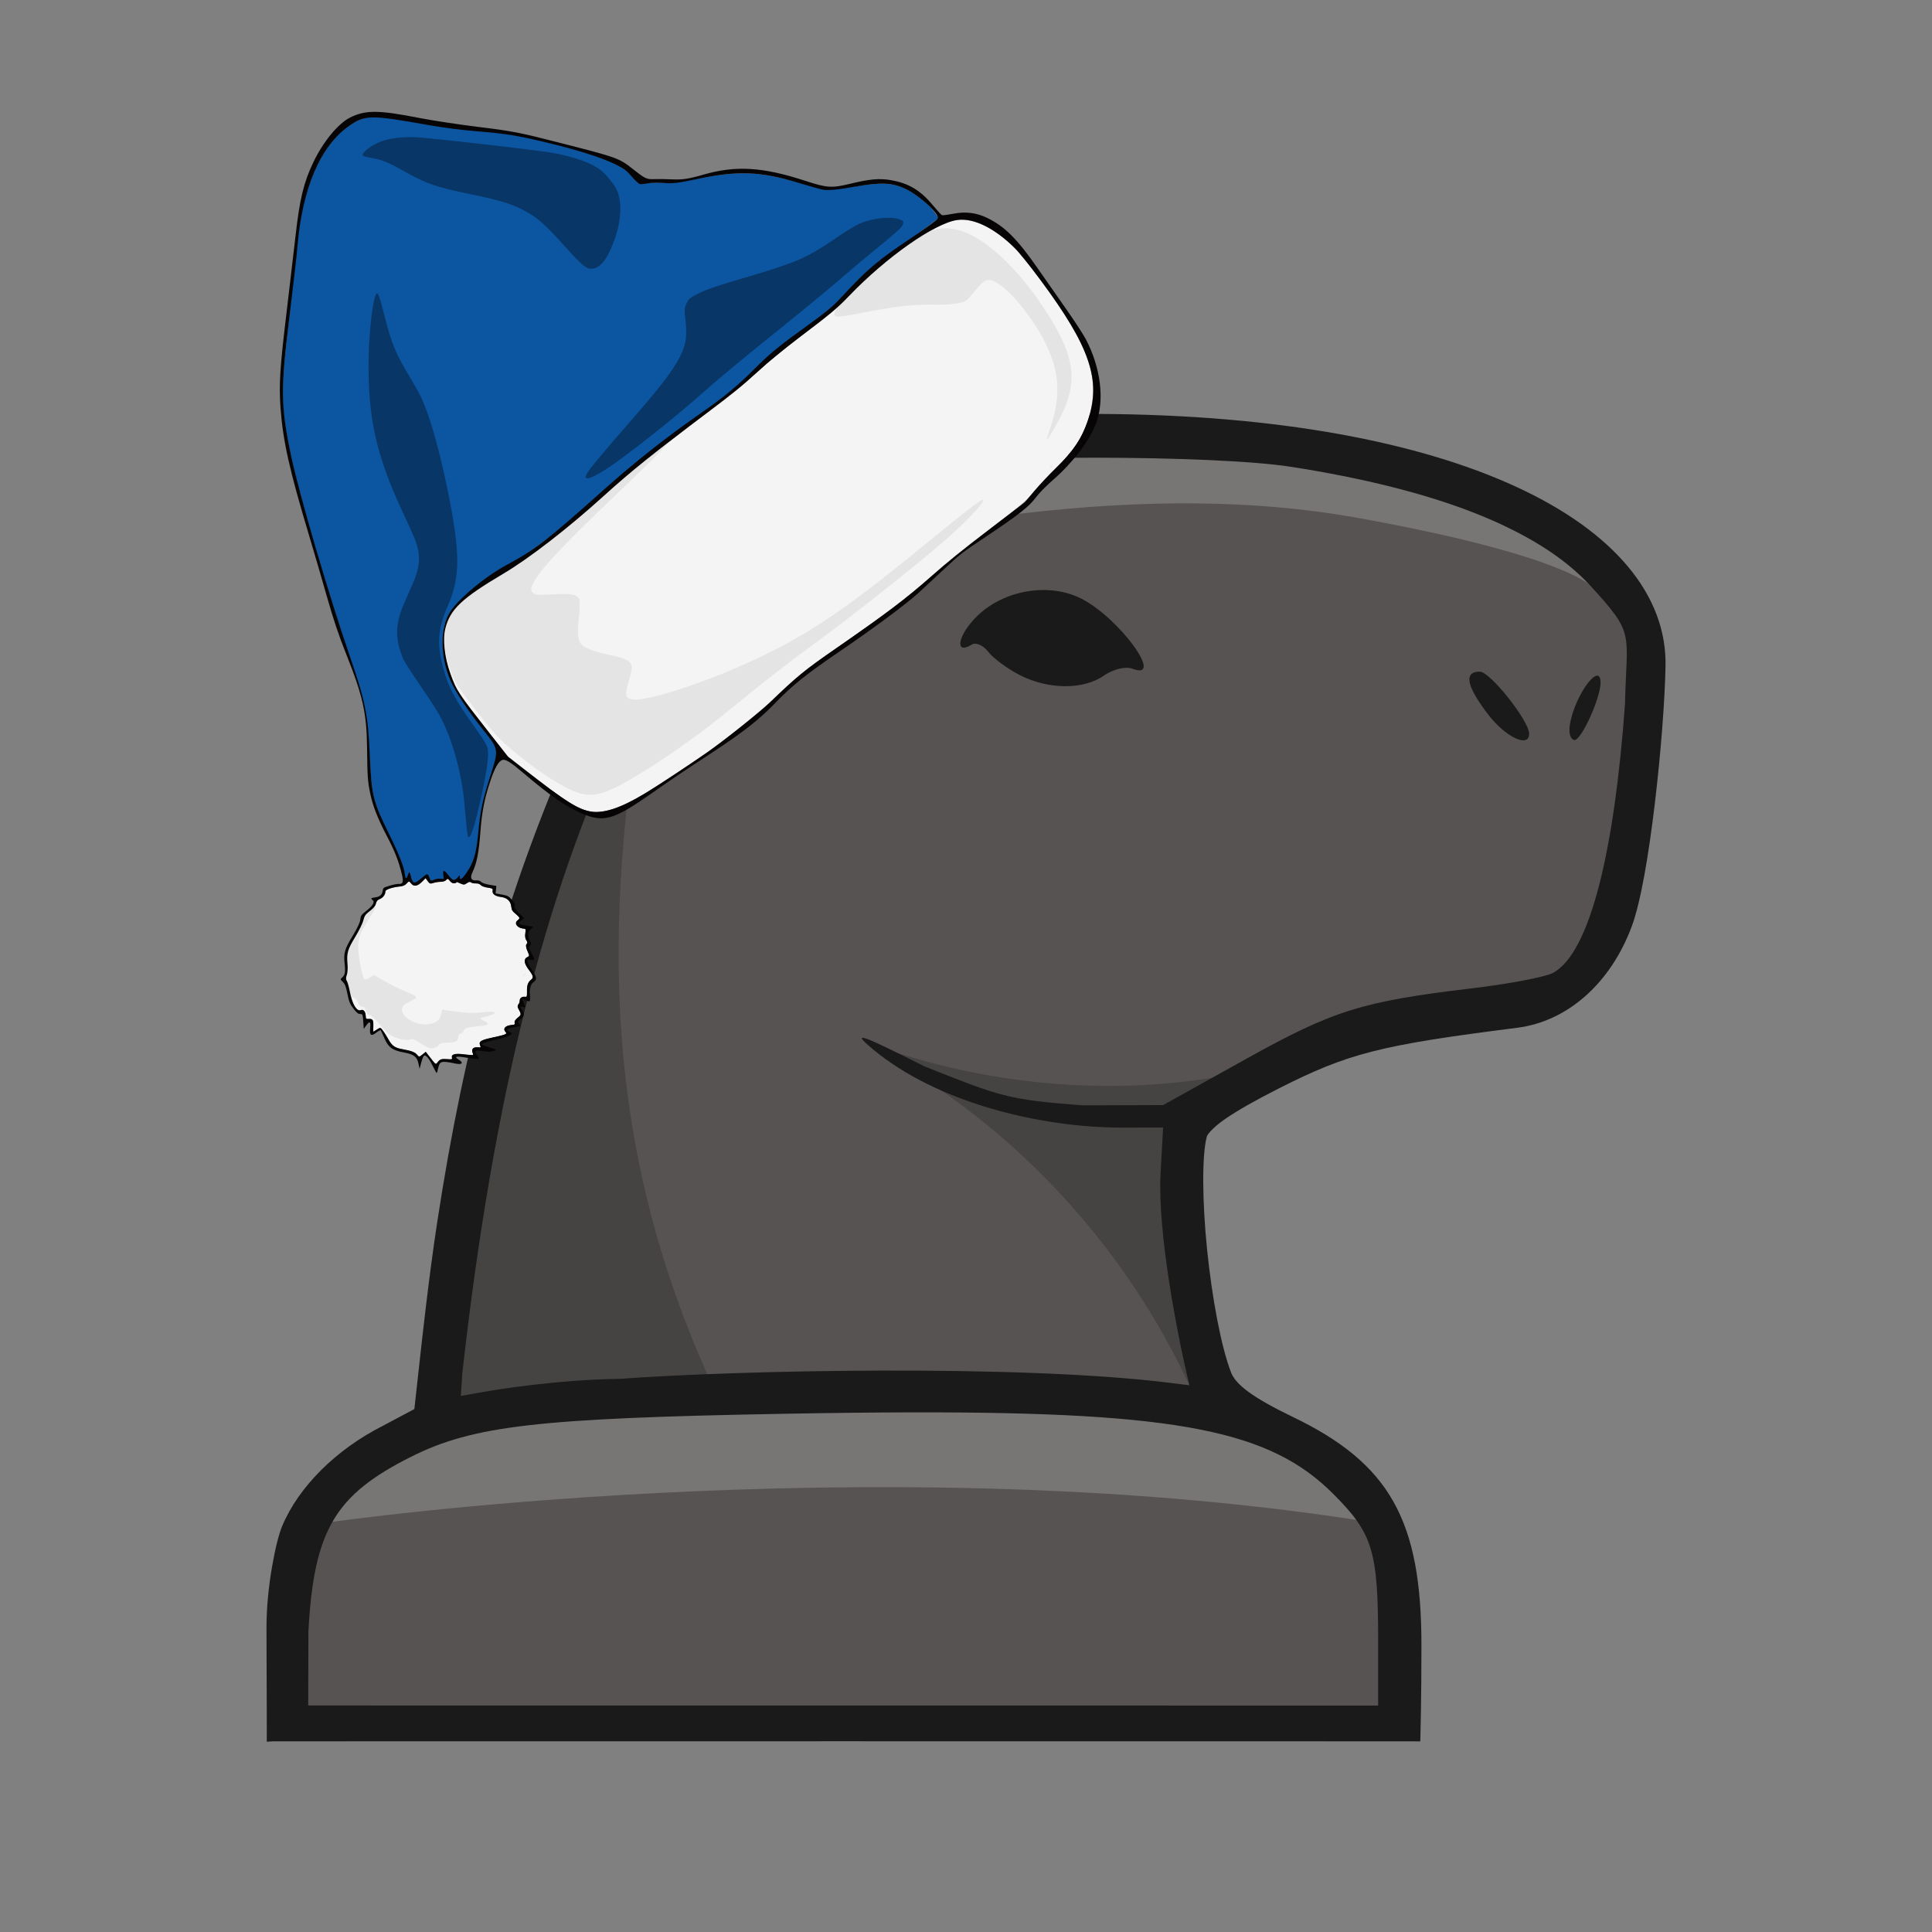 <svg width="341.33" height="341.33" version="1.1" viewBox="0 0 341.33 341.33" xmlns="http://www.w3.org/2000/svg">
 <rect x="0" y="0" width="341.33" height="341.33" fill="#808080" stroke="none"/>
 <title>knight</title>
 <g transform="translate(-1.842)">
  <path d="m49.939 306.68s4e-6 -6.793-0.055-18.896c-0.034-7.484 1.726-15.468 2.692-17.78 2.801-6.704 9.312-13.18 17.328-17.236l6.046-3.213 0.946-8.557c0.462-4.18 1.665-15.291 3.166-25.079 4.861-31.714 11.572-55.95 22.686-81.925 3.138-7.333 5.629-15.133 5.536-17.333s-0.567-10.555-1.052-18.567c-1.069-17.627 0.559-26.286 6.238-33.175 3.373-4.092 4.911-4.924 9.096-4.924 2.771 0 6.972 0.674 9.336 1.498 3.99 1.391 4.627 1.18 8.871-2.933 8.199-7.947 17.013-5.007 27.161 9.06l4.599 6.375 23.401 0.103c63.258 0.279 99.666 19.438 99.192 43.562-0.237 12.041-2.844 37.486-5.927 45.725-3.626 9.691-10.91 16.152-19.427 17.233-24.269 3.078-30.082 4.559-42.411 10.802-8.417 4.262-12.735 7.236-13.241 9.117-1.991 7.416 0.607 32.814 4.33 42.326 0.998 2.551 4.162 4.87 11.374 8.339 16.747 8.055 22.176 17.724 22.176 39.496 0 9.497-0.176 15.983-0.176 15.983s-13.29-0.019-101.39-0.019c-94.795 0-100.49 0.018-100.49 0.018z" color="#000000" color-rendering="auto" dominant-baseline="auto" fill="#565352" image-rendering="auto" shape-rendering="auto" solid-color="#000000" stop-color="#000000" style="font-feature-settings:normal;font-variant-alternates:normal;font-variant-caps:normal;font-variant-east-asian:normal;font-variant-ligatures:normal;font-variant-numeric:normal;font-variant-position:normal;font-variation-settings:normal;inline-size:0;isolation:auto;mix-blend-mode:normal;shape-margin:0;shape-padding:0;text-decoration-color:#000000;text-decoration-line:none;text-decoration-style:solid;text-indent:0;text-orientation:mixed;text-transform:none;white-space:normal"/>
  <path d="m60.325 268.9s94.949-13.622 181.15-0.374c113.48 17.44 0 0 0 0s-0.975-12.523-38.475-18.523-102.5-0.25-116 3-23.089 6.133-26.676 15.896z" fill="#fff" opacity=".2" stop-color="#000000" style="font-variation-settings:normal"/>
  <path d="m114.25 71s12.75 7.5 20.5 14.25 11.75 8.75 21.25 8.75 47-9.5 85.75-2.5 42 12.75 42 12.75-2-5.75-25.25-15.5-89.25-10.25-89.25-10.25-8-18-14.25-19.5-6.5-1.25-9.25-0.5-6.75 9.25-13 7-15.5-3-18.5 5.5z" fill="#fff" opacity=".2" stop-color="#000000" style="font-variation-settings:normal"/>
  <path d="m116.05 117.91c-27 45.5-33.166 130.36-33.166 130.36l0.018 2.242c0.504-0.032 3.556-0.394 3.869-0.521 14.066-2.209 27.84-3.729 41.629-3.744-20.004-42.5-20.5-82.506-12.209-128.25z" opacity=".19" stop-color="#000000" style="font-variation-settings:normal"/>
  <path d="m155.62 184.38c0.274 1.604 4.945 2.932 6.747 4.498 21.511 13.219 38.939 32.961 49.593 55.832 0.508 0.904 1.416 4.072 1.075 1.275-0.706-15.208-4.229-30.156-4.607-45.385-0.57-1.903 0.749-2.957 2.053-3.993 2.421-2.159 4.842-4.319 7.263-6.478-20.274 3.549-41.44 1.516-60.84-5.255-0.43-0.159-0.86-0.321-1.285-0.495z" opacity=".19" stop-color="#000000" style="font-variation-settings:normal"/>
  <path transform="translate(1.842)" d="m148.49 53.273c-3.567-0.085-7.032 1.49-10.232 4.592-2.111 2.046-3.288 3.018-4.162 3.307s-1.753 0.093-3.719-0.592c-2.546-0.887-6.727-1.553-9.654-1.553-2.157 0-3.796 0.224-5.312 1.045-1.516 0.821-2.817 2.156-4.529 4.232-5.874 7.126-7.53 16.142-6.457 33.848 0.486 8.009 0.959 16.384 1.051 18.549 0.015 0.344-0.099 1.228-0.359 2.346-0.261 1.118-0.654 2.507-1.15 4.061-0.992 3.106-2.391 6.868-3.947 10.506-11.144 26.046-17.884 50.385-22.754 82.158-1.505 9.82-2.708 20.943-3.17 25.119l-0.891 8.051-5.578 2.965c-8.198 4.148-14.862 10.733-17.783 17.725-0.555 1.329-1.217 3.892-1.781 7.158s-1.002 7.181-0.984 11c0.055 12.101 0.055 18.891 0.055 18.891v1.031l1-0.065c0.003-1e-5 5.692-0.018 100.46-0.018 88.1 0 101.39 0.018 101.39 0.018l0.941 2e-3 0.025-0.941s0.178-6.5 0.178-16.01c0-10.966-1.362-19.007-4.932-25.365-3.57-6.358-9.32-10.927-17.793-15.002-7.16-3.444-10.074-5.73-10.893-7.82-1.783-4.555-3.385-13.279-4.246-21.693-0.861-8.414-0.947-16.69-0.051-20.029 0.107-0.398 1.137-1.651 3.269-3.119 2.132-1.468 5.287-3.266 9.475-5.387 12.275-6.216 17.846-7.629 42.096-10.705 8.926-1.133 16.485-7.896 20.211-17.854 1.624-4.342 3.016-12.735 4.086-21.66 1.07-8.925 1.783-18.308 1.902-24.385 0.247-12.553-9.118-23.691-26.258-31.619-17.139-7.928-42.171-12.788-73.896-12.928l-22.91-0.102-4.311-5.977c-5.133-7.115-9.966-11.526-14.789-13.135-1.206-0.402-2.407-0.616-3.596-0.645zm-0.754 6.965c2.068 0.075 4.366 1.521 7.504 4.356 4.921 4.446 10.77 13.366 9.525 14.529-0.334 0.313-3.631 0.976-7.324 1.473-5.83 0.784-7.055 0.528-9.297-1.949-1.42-1.569-4.249-3.838-6.285-5.041-4.588-2.71-4.629-4.306-0.25-9.51 2.221-2.639 4.059-3.933 6.127-3.857zm-25.408 6.617c5.206 0.1 14.42 4.989 21.34 11.447l6.176 5.764 9.824-1.631c12.756-2.119 54.813-2.09 68.49 0.047 25.138 3.928 43.424 10.751 52.867 21.055 7.926 8.649 6.357 8.002 6.064 20.854-1.82 25.314-6.047 43.919-12.73 47.496-1.351 0.723-7.801 1.949-14.33 2.725-19.376 2.302-24.473 3.895-39.871 12.465l-14.668 8.162-14.225 0.045c-13.3-0.991-14.712-1.622-28-6.912-11.383-5.748-12.966-6.279-9.109-3.053 11.505 9.625 29.924 13.896 44 13.895l7.334-2e-3 -0.457 8.188c-0.526 10.39 2.976 28.174 4.576 35.084l0.521 2.252-3.811-0.469c-26.514-3.257-76.367-2.179-96.723-0.67-11.303 0.155-22.07 1.937-24.395 2.352l-3.789 0.676 0.281-4.158c5.443-48.312 14.281-83.683 28.553-114.27 4.483-9.609 4.97-11.525 3.553-14-1.081-1.887-1.643-9.097-1.643-21.1 0-16.434 0.274-18.605 2.797-22 1.595-2.147 4.343-3.95 6.387-4.193 0.31-0.037 0.639-0.052 0.986-0.045zm61.752 37.383c-4.128 0.066-8.355 1.643-11.357 4.519-3.462 3.316-4.236 7.094-1.051 5.125 0.732-0.452 2.04 0.112 2.908 1.254 0.868 1.142 3.378 2.998 5.578 4.125 5.084 2.605 11.264 2.633 14.928 0.066 1.57-1.1 3.803-1.636 4.963-1.191 5.828 2.237-2.206-8.857-8.934-12.336-2.118-1.095-4.559-1.602-7.035-1.562zm77.363 14.422c-2.871 0-2.389 2.508 1.449 7.541 3.077 4.034 7.266 6.015 7.266 3.436 0-2.287-6.899-10.977-8.715-10.977zm20.639 0.713c-1.262 0.207-3.883 4.375-4.654 8.232-0.475 2.373 0.305 3.139 0.744 3.139 1.248 0 4.6-7.48 4.6-10.1 0-0.97-0.269-1.34-0.689-1.272zm-120.87 130.15c47.535-0.088 63.328 3.398 74.328 14.398 7.027 7.027 7.943 10.053 7.943 26.236v11.166l-189.03-0.012 0.033-13.121c0.981-17.81 4.655-24.058 18.121-30.811 10.993-5.513 22.401-6.823 66.209-7.611 8.165-0.147 15.604-0.233 22.395-0.246z" color="#000000" color-rendering="auto" dominant-baseline="auto" fill="#1a1a1a" image-rendering="auto" shape-rendering="auto" solid-color="#000000" stop-color="#000000" style="font-feature-settings:normal;font-variant-alternates:normal;font-variant-caps:normal;font-variant-east-asian:normal;font-variant-ligatures:normal;font-variant-numeric:normal;font-variant-position:normal;font-variation-settings:normal;inline-size:0;isolation:auto;mix-blend-mode:normal;shape-margin:0;shape-padding:0;text-decoration-color:#000000;text-decoration-line:none;text-decoration-style:solid;text-indent:0;text-orientation:mixed;text-transform:none;white-space:normal"/>
 </g>
 <g>
  <path d="m157.56 45.451c-2.447 1.93-4.976 4.165-7.377 6.554-2.645 2.633-3.477 3.339-8.545 7.266-3.088 2.393-6.373 5.067-7.298 5.939-1.028 0.97-5.947 4.905-12.657 10.128-9.185 7.149-11.542 9.062-14.459 11.722-4.802 4.38-15.369 12.569-18.742 14.526-3.5 2.031-6.793 4.446-7.979 5.85-2.239 2.649-2.648 6.341-1.207 10.862 0.991 3.106 1.489 3.913 6.142 9.926l4.252 5.494 2.874 2.223c9.013 6.969 10.9 7.956 14.112 7.389 3.297-0.582 6.813-2.545 17.272-9.647 3.111-2.112 10.679-8.182 13.157-10.551 3.583-3.425 5.634-5.066 11.208-8.972 9.562-6.701 11.019-7.801 15.817-11.93 2.571-2.212 7.29-6.038 10.828-8.777 5.705-4.417 6.391-4.995 7.582-6.388 0.72-0.842 2.199-2.443 3.285-3.557 2.539-2.604 3.282-3.453 4.231-4.831 1.655-2.403 2.726-5.442 3.016-8.565 0.327-3.518-0.815-7.476-3.5-12.137-1.839-3.194-5.082-7.83-7.967-11.387-2.418-2.982-2.913-3.505-4.368-4.623-3.445-2.648-6.648-3.681-9.077-2.928-2.666 0.826-6.521 3.197-10.6 6.413zm-89.312 111.82c-0.148 0.115-0.155 0.13-0.175 0.343-0.026 0.273-0.182 0.584-0.416 0.835-0.153 0.164-0.214 0.206-0.511 0.352-0.185 0.091-0.37 0.192-0.412 0.225-0.104 0.081-0.256 0.369-0.347 0.663-0.042 0.135-0.136 0.332-0.209 0.436-0.166 0.236-0.557 0.609-0.973 0.931-0.53 0.41-0.786 0.752-0.925 1.229-0.286 0.978-0.688 1.818-1.631 3.412-0.845 1.427-1.13 2.084-1.245 2.865-0.069 0.47-0.076 0.848-0.026 1.564 0.07 0.989 0.023 1.758-0.134 2.195-0.092 0.256-0.128 0.592-0.08 0.744 0.019 0.059 0.077 0.19 0.13 0.292 0.133 0.259 0.307 0.895 0.526 1.906 0.334 1.544 0.616 2.28 1.093 2.848 0.291 0.346 0.474 0.429 0.803 0.362 0.346-0.071 0.427-0.053 0.595 0.134 0.183 0.204 0.259 0.423 0.292 0.839 0.014 0.178 0.037 0.362 0.051 0.409 0.04 0.131 0.164 0.173 0.477 0.165 0.448-0.011 0.641 0.069 0.738 0.306 0.069 0.168 0.099 0.647 0.079 1.247-0.012 0.362 7.84e-4 0.527 0.043 0.581 0.068 0.088 0.067 0.087 0.605-0.258 0.405-0.261 0.535-0.31 0.651-0.248 0.183 0.097 0.869 1.083 1.346 1.936 0.445 0.795 0.786 1.169 1.295 1.421 0.367 0.182 0.516 0.223 1.443 0.408 1.004 0.2 1.355 0.299 1.744 0.486 0.293 0.141 0.345 0.18 0.588 0.439 0.231 0.247 0.283 0.289 0.389 0.304l0.123 0.016 0.527-0.415 0.526-0.416 0.779 1.007c0.882 1.14 0.937 1.195 1.098 1.07 0.049-0.038 0.149-0.15 0.225-0.248 0.39-0.508 0.727-0.612 1.716-0.528 0.773 0.065 0.85 0.038 0.803-0.289-0.041-0.278 0.018-0.392 0.263-0.507 0.362-0.17 0.811-0.172 2.297-0.011 0.937 0.101 1.058 0.105 1.127 0.041 0.072-0.068 0.07-0.092-0.018-0.357-0.109-0.326-0.101-0.549 0.025-0.715 0.16-0.211 0.445-0.279 0.975-0.234 0.183 0.015 0.308 5e-3 0.353-0.03 0.061-0.048 0.059-0.08-0.025-0.297-0.182-0.47-0.08-0.701 0.414-0.922 0.342-0.153 0.796-0.276 1.962-0.535 1.139-0.253 1.363-0.309 1.753-0.431 0.29-0.091 0.466-0.2 0.478-0.295 0.004-0.035-0.054-0.141-0.144-0.257-0.258-0.333-0.257-0.585 0.006-0.826 0.203-0.186 0.53-0.297 1.07-0.363 0.241-0.03 0.462-0.071 0.49-0.092 0.06-0.047 0.082-0.189 0.053-0.345-0.044-0.239 0.126-0.488 0.62-0.911 0.569-0.488 0.572-0.557 0.062-1.51-0.071-0.133-0.135-0.277-0.142-0.321-0.024-0.144 0.042-0.347 0.186-0.56 0.119-0.177 0.146-0.256 0.173-0.514 0.034-0.325 0.083-0.44 0.243-0.564 0.17-0.132 0.359-0.182 0.628-0.166 0.142 9e-3 0.283-2e-3 0.311-0.024 0.085-0.066 0.112-0.284 0.103-0.832-0.012-0.725 0.056-1.207 0.217-1.534 0.127-0.258 0.336-0.511 0.589-0.709 0.143-0.112 0.231-0.307 0.211-0.469-0.028-0.22-0.213-0.549-0.679-1.204-0.626-0.881-0.796-1.299-0.704-1.741 0.046-0.221 0.145-0.334 0.427-0.494 0.367-0.209 0.375-0.271 0.117-0.864-0.208-0.478-0.314-0.81-0.338-1.068-0.02-0.209 0.005-0.287 0.136-0.44 0.125-0.147 0.11-0.282-0.062-0.569-0.225-0.376-0.272-0.684-0.204-1.329 0.031-0.292 0.044-0.571 0.029-0.62-0.035-0.116-0.097-0.14-0.481-0.189-0.21-0.027-0.4-0.084-0.585-0.174-0.245-0.119-0.29-0.154-0.44-0.348-0.136-0.176-0.168-0.24-0.17-0.341-5e-3 -0.239 0.064-0.367 0.319-0.599 0.162-0.147 0.244-0.246 0.259-0.309 0.036-0.156-0.129-0.364-0.622-0.788-0.653-0.563-0.689-0.626-0.812-1.417-0.058-0.37-0.182-0.639-0.423-0.92-0.324-0.377-0.729-0.566-1.46-0.682-1.025-0.163-1.438-0.486-1.397-1.089 0.009-0.136-0.007-0.265-0.036-0.302-0.07-0.09-0.3-0.161-0.729-0.223-0.393-0.058-0.831-0.172-1.049-0.275-0.075-0.035-0.204-0.126-0.288-0.201-0.201-0.18-0.418-0.266-0.708-0.276-0.537-0.02-0.7-0.047-0.928-0.156-0.329-0.158-0.4-0.149-0.815 0.105-0.19 0.117-0.379 0.218-0.421 0.225-0.155 0.025-0.408-0.042-0.778-0.205-0.566-0.249-0.556-0.245-0.65-0.145-0.055 0.058-0.136 0.096-0.253 0.119-0.369 0.072-0.527 1e-3 -0.892-0.399-0.17-0.186-0.297-0.3-0.36-0.322-0.093-0.032-0.106-0.026-0.277 0.135-0.256 0.242-0.461 0.311-1.014 0.346-0.576 0.036-0.808 0.073-1.246 0.196-0.642 0.179-0.646 0.178-1.087-0.412l-0.319-0.428-0.33 0.342c-0.181 0.188-0.479 0.459-0.664 0.603-0.283 0.22-0.368 0.271-0.545 0.323-0.437 0.129-0.659 0.051-1.03-0.362-0.344-0.384-0.366-0.386-0.7-0.049-0.461 0.465-0.617 0.529-1.599 0.657-0.918 0.119-1.746 0.366-2.073 0.619z" fill="#f4f4f4" stop-color="#000000" stroke-width="0" style="paint-order:stroke markers fill"/>
  <path d="m61.35 22.447c-2.73 2.008-4.97 5.33-6.515 9.687-1.408 3.969-1.849 4.982-3.814 24.563-1.43 12.402-1.397 15.41 0.252 23.17 1.579 7.436 5.897 22.373 10.071 34.839 1.986 5.929 2.389 7.261 2.232 7.382-0.074 0.057-0.023 0.174 0.115 0.258 0.138 0.084 0.228 0.344 0.198 0.577-0.03 0.233 0.023 0.433 0.118 0.446 0.096 0.012 0.088 0.089-0.019 0.171-0.107 0.083-0.1 0.187 0.017 0.23 0.481 0.18 0.977 4.005 1.299 10.012 0.002 0.041 0.004 0.07 0.006 0.111l0.014 0.218c0.128 2.331 0.256 3.995 0.48 5.384 0.009 0.054 0.022 0.101 0.031 0.155 0.076 0.45 0.163 0.884 0.265 1.298 0.02 0.08 0.045 0.162 0.066 0.241 0.103 0.393 0.222 0.789 0.356 1.182 0.004 0.011 0.005 0.023 0.009 0.034 0.007 0.021 0.019 0.044 0.026 0.064 0.172 0.495 0.374 1.018 0.607 1.566 0.011 0.025 0.023 0.056 0.034 0.082 0.294 0.688 0.624 1.416 1.036 2.282 1.136 2.643 2.63 5.204 3.279 7.964 0.053 0.677 0.045 0.928 0.156 0.932 0.65-0.492 0.641-0.553 1.018-0.089 0.14 0.636 0.282 0.853 0.699 0.755 0.188-0.048 0.533-0.279 0.816-0.53 1.286-1.021 0.86-0.997 1.602-0.419 0.077 0.15 0.11 0.307 0.172 0.388 0.083 0.134 0.181 0.226 0.26 0.232 0.766-0.334 1.402-0.338 2.232-0.263 0.809-1.036 1.517 0.432 2.016 0.063 0.753-0.141 1.131 0.097 1.702-0.287 0.605-0.575 0.392-0.984 0.892-2.01 0.072-0.149 0.144-0.246 0.206-0.38 0.042-0.099 0.105-0.242 0.145-0.345 1.234-3.04 1.064-6.772 1.715-9.962 0.007-0.036 0.011-0.036 0.019-0.078 0.133-0.65 0.285-1.274 0.492-2.029 0.055-0.201 0.129-0.444 0.189-0.655 0.36-1.228 0.63-2.103 0.945-3.109 1.348-3.156 1.597-4.292-0.936-7.066-0.661-0.776-1.239-1.544-1.875-2.378-0.69-0.925-1.331-1.822-1.905-2.677-0.276-0.412-0.504-0.775-0.744-1.154-0.777-1.229-1.425-2.356-1.795-3.213-1.711-3.967-1.794-8.884-0.196-11.673 0.278-0.486 0.728-1.05 1.307-1.676l0.06-0.063c0.251-0.266 0.516-0.53 0.786-0.794 0.08-0.077 0.15-0.152 0.233-0.231 0.194-0.186 0.398-0.37 0.6-0.554 0.24-0.217 0.493-0.44 0.759-0.669 0.191-0.163 0.38-0.326 0.577-0.487 0.107-0.089 2.016-1.075 1.124-0.795 7.44-4.343 13.512-8.83 24.666-18.598 2.41-2.027 5.586-4.84 7.591-6.366 12.906-9.322 14.133-10.805 16.35-13.044 1.776-1.794 2.87-2.699 7.953-6.572 5.669-4.319 5.981-4.582 8.14-6.878 3.151-3.35 5.75-5.601 9.241-8.009 1.61-1.111 3.863-2.723 5.008-3.582l2.08-1.562-0.79-1.118c-0.51-0.721-1.233-1.466-2.037-2.093-3.813-2.975-5.774-3.364-12.019-2.381-1.847 0.291-3.808 0.543-4.358 0.561-0.576 0.018-2.801-0.476-5.246-1.166-7.336-2.069-10.558-2.206-18.116-0.767-2.665 0.507-4.59 0.737-5.906 0.706-1.074-0.025-2.442 0.019-3.042 0.097-0.6 0.078-1.182 0.109-1.292 0.068-0.11-0.041-0.745-0.649-1.411-1.351-1.053-1.109-1.445-1.526-3.208-2.362-7.707-3.014-16.941-5.023-24.047-5.765-4.806-0.488-10.779-1.407-13.327-1.801-5.374-0.83-6.491-0.619-8.461 0.5-0.409 0.233-0.809 0.492-1.199 0.779z" fill="#0c55a0" stop-color="#000000" stroke-width="0" style="paint-order:stroke markers fill"/>
  <g stroke-width=".203">
   <path d="m84.171 181.35c-1.7 0.143-2.083 0.287-2.293 0.867-0.071 0.194-0.273 0.353-0.5 0.392-0.274 0.046-0.393 0.216-0.423 0.602-0.059 0.77-0.406 0.95-1.945 1.007-1.009 0.038-1.401 0.141-1.511 0.4-0.181 0.426-0.932 0.679-1.611 0.544-0.271-0.054-1.03-0.463-1.688-0.908-0.954-0.647-1.288-0.769-1.657-0.608-0.557 0.244-1.958-2e-3 -3.158-0.555-0.697-0.321-1.163-0.743-2.251-2.042-0.984-1.175-1.502-1.661-1.832-1.724-0.387-0.073-0.488-0.189-0.636-0.735-0.152-0.557-0.247-0.66-0.684-0.738-0.421-0.075-0.559-0.215-0.808-0.821-0.267-0.651-0.381-0.748-1.059-0.894-0.418-0.09-0.45-0.913-0.474-0.984-0.705-2.097-0.616-2.745-0.446-4.824 0.052-0.633-0.075-1.705-0.015-2.386 0.246-1.146 0.23-0.541 1.607-2.997 0.989-1.595 1.249-3.272 2.518-4.246 0.63-0.447 1.036-0.548 0.992-0.199-0.009 0.067-0.53 0.926-1.158 1.909-1.551 2.426-1.912 3.422-1.851 5.111 0.055 1.52 0.654 4.732 0.993 5.33 0.171 0.301 0.325 0.282 0.983-0.118l0.781-0.476 1.909 1.093c1.05 0.601 2.691 1.41 3.647 1.797 2.114 0.857 2.309 1.048 1.477 1.446-0.335 0.16-0.914 0.462-1.285 0.671-2.331 1.31 1.041 4.229 4.196 3.633 1.152-0.218 1.648-0.647 1.918-1.662l0.227-0.852 2.517 0.352c1.545 0.216 3.163 0.271 4.19 0.144 0.92-0.114 1.91-0.166 2.2-0.114 0.505 0.09 0.514 0.104 0.218 0.328-0.17 0.128-0.735 0.334-1.256 0.458-1.264 0.299-1.351 0.401-0.629 0.737 1.338 0.622 1.05 0.877-1.202 1.066zm8.164-8.931c0.123-0.16 0.377-0.356 0.563-0.435 0.186-0.079 0.085 0.052-0.224 0.291-0.309 0.239-0.462 0.304-0.338 0.144zm93.245-89.894c0.08-0.136 0.223-0.238 0.318-0.226 0.095 0.012 0.029 0.124-0.146 0.248-0.193 0.137-0.261 0.129-0.172-0.022zm-65.363 49.455c-5.013 3.529-10.01 6.572-12.49 7.605-2.895 1.206-4.639 1.118-7.607-0.386-3.197-1.62-7.881-4.995-11.176-8.053-1.309-1.215-2.361-2.444-4.96-5.798-3.059-3.948-3.353-4.383-4.043-5.994-0.409-0.955-0.96-2.727-1.224-3.936-0.761-3.486-0.383-5.661 1.398-8.038 8.295-7.916 14.989-8.668 26.212-20.398 1.13-1.005 4.078-3.472 6.55-5.483 14.386-11.629-1.792 3.744-3.823 5.687-10.741 10.263-14.328 14.171-15.122 16.473-0.165 0.477-0.117 0.708 0.222 1.067 0.38 0.403 0.802 0.437 3.501 0.283 3.276-0.187 4.31 0.011 4.699 0.9 0.122 0.279 0.084 1.742-0.084 3.252-0.299 2.68-0.198 3.869 0.391 4.63 0.511 0.66 2.253 1.328 4.937 1.892 2.965 0.623 3.899 1.114 4.012 2.111 0.039 0.342-0.172 1.392-0.469 2.334-0.689 2.187-0.693 2.953-0.017 3.256 0.788 0.353 1.468 0.313 4.142-0.241 3.033-0.628 10.139-3.1 14.905-5.185 11.327-4.954 17.962-9.275 32.551-21.198 8.249-6.742 10.76-8.678 10.943-8.441 0.264 0.341-1.998 2.844-5.399 5.974-3.862 3.554-16.486 13.631-23.669 18.894-4.636 3.397-8.843 6.634-12.563 9.668-6.331 5.162-7.833 6.323-11.816 9.127zm64.734-54.316c-0.032-0.041 0.265-1.04 0.658-2.221 1.953-5.859 1.546-10.353-1.429-15.817-2.588-4.752-6.715-9.409-8.933-10.079-0.984-0.297-1.521 0.022-2.878 1.709-0.653 0.812-1.376 1.621-1.606 1.796-0.685 0.523-2.897 0.836-5.539 0.782-3.784-0.077-6.303 0.183-11.614 1.195-5.588 1.065-6.135 1.108-6.199 0.494-0.064-0.612 0.618-1.45 3.479-4.277 9.963-9.844 14.079-12.08 19.126-10.393 4.188 1.4 9.573 6.397 14.043 13.029 5.923 8.79 6.634 13.351 3.131 20.097-0.942 1.813-2.15 3.801-2.24 3.685z" fill="#e4e4e4"/>
   <path d="m82.694 147.84c-0.105-0.136-0.292-1.841-0.656-5.97-0.434-4.934-1.853-10.29-3.821-14.421-0.61-1.28-1.776-3.152-3.768-6.046-1.587-2.306-3.031-4.542-3.209-4.969-1.489-3.564-1.44-6.204 0.181-9.89 0.308-0.699 0.967-2.2 1.465-3.335 1.054-2.401 1.353-4.15 1.01-5.921-0.274-1.417-0.563-2.131-2.774-6.865-4.686-10.031-6.17-16.767-5.995-27.209 0.085-5.028 0.817-10.913 1.416-11.376 0.245-0.19 0.563 0.716 1.378 3.922 1.29 5.073 1.922 6.598 4.568 11.007 0.782 1.303 1.675 2.918 1.984 3.589 1.49 3.229 3.202 9.28 4.657 16.456 2.218 10.946 2.205 15.219-0.064 20.335-1.777 4.007-1.934 7.008-0.6 11.478 0.883 2.957 2.113 5.247 4.947 9.204 1.848 2.581 2.541 3.68 2.7 4.28 0.303 1.147 0.004 3.596-1.005 8.223-1.226 5.626-2.002 8.039-2.414 7.507zm24.516-65.037c-2.995 1.948-4.322 2.252-3.492 0.799 0.466-0.816 3.128-3.996 8.278-9.889 6.523-7.465 8.67-10.673 9.157-13.68 0.125-0.776 0.106-2.314-0.044-3.453-0.228-1.739-0.201-2.192 0.179-2.955 0.416-0.836 0.54-0.95 1.715-1.575 1.59-0.846 3.265-1.429 8.557-2.982 8.958-2.628 10.961-3.482 15.591-6.649 1.684-1.152 3.637-2.379 4.339-2.725 2.343-1.157 6.061-1.579 7.602-0.863 0.564 0.262 0.583 0.304 0.388 0.869-0.174 0.504-0.874 1.142-4.637 4.223-2.438 1.996-5.637 4.687-7.11 5.98-1.473 1.293-6.529 5.444-11.237 9.224-5.405 4.34-10.125 8.274-12.81 10.676-4.415 3.949-13.113 10.814-16.474 13zm-2.198-35.407c-1.278 0.316-1.803-0.081-5.44-4.115-3.09-3.426-4.335-4.562-6.211-5.665-2.505-1.473-4.637-2.156-10.483-3.359-5.727-1.178-7.555-1.805-11.111-3.807-3.062-1.724-4.198-2.203-5.921-2.497-0.889-0.151-1.669-0.343-1.733-0.427-0.363-0.469 1.543-1.951 3.302-2.568 1.535-0.538 3.414-0.771 5.832-0.72 2.1 0.044 21.8 2.296 24.566 2.808 3.828 0.709 6.642 1.737 8.375 3.058 0.8 0.61 2.399 2.589 2.783 3.446 0.942 2.1 0.807 5.372-0.357 8.658-1.137 3.21-2.284 4.862-3.602 5.188z" fill="#083666"/>
   <path d="m86.957 185.74c-0.359 0.096-1.151 0.071-1.76-0.055-1.188-0.246-1.494-0.02-0.941 0.694 0.19 0.245 0.334 0.536 0.32 0.646-0.014 0.11-0.917 0.047-2.006-0.139-2.006-0.343-2.459-0.243-1.515 0.334 0.895 0.547 0.589 0.927-0.556 0.689-2.548-0.53-2.814-0.458-3.095 0.845-0.092 0.424-0.198 0.796-0.237 0.826-0.038 0.03-0.345-0.507-0.682-1.193-0.664-1.355-1.2-2.014-1.54-1.893-0.119 0.042-0.351 0.585-0.517 1.206l-0.3 1.129-0.192-0.908c-0.261-1.232-0.8-1.647-2.569-1.976-2.055-0.383-2.751-0.892-3.457-2.526-0.304-0.704-0.595-1.334-0.648-1.399-0.052-0.066-0.42 0.132-0.818 0.44-0.897 0.694-1.194 0.435-1.044-0.911 0.121-1.082-0.119-1.209-0.707-0.376l-0.421 0.597-0.096-1.317c-0.089-1.225-0.126-1.316-0.538-1.304-0.337 9e-3 -0.62-0.218-1.191-0.955-0.616-0.795-0.805-1.259-1.068-2.609-0.245-1.258-0.436-1.751-0.819-2.109-0.427-0.399-0.453-0.503-0.178-0.716 0.559-0.433 0.677-0.991 0.513-2.437-0.219-1.931-0.02-2.626 1.427-5.008 0.798-1.313 1.282-2.347 1.331-2.845 0.067-0.679 0.197-0.875 0.991-1.49 1.212-0.938 1.627-1.619 1.192-1.955-0.388-0.299-0.312-0.378 0.47-0.487 0.805-0.113 1.195-0.452 1.303-1.132 0.092-0.579 0.096-0.582 1.226-0.927 0.623-0.191 1.327-0.332 1.564-0.315 0.794 0.058 0.931-0.317 0.607-1.66-0.574-2.378-1.228-4.056-2.62-6.724-1.693-3.245-2.56-5.475-3.012-7.748-0.412-2.073-0.467-2.884-0.521-7.775-0.07-6.307-0.728-9.274-3.712-16.749-1.279-3.203-2.273-6.175-3.421-10.224-0.89-3.14-2.279-7.905-3.087-10.589-3.493-11.614-4.654-16.797-5.074-22.649-0.289-4.028-0.104-7.06 0.992-16.196 0.599-4.991 1.345-11.357 1.659-14.148 0.737-6.55 1.443-9.471 3.157-13.05 1.739-3.632 4.393-6.852 6.508-7.895 2.734-1.348 4.961-1.334 12.18 0.079 2.26 0.442 6.879 1.146 10.265 1.564 6.411 0.792 7.255 0.956 14.851 2.898 9.856 2.519 10.212 2.647 12.6 4.538 2.201 1.742 2.463 1.867 3.796 1.809 0.64-0.028 1.985-0.011 2.989 0.037 1.971 0.095 3.086-0.064 5.635-0.805 5.783-1.679 10.527-1.398 18.103 1.076 3.854 1.258 4.625 1.306 7.997 0.492 3.399-0.82 5.094-0.969 7.103-0.62 3.132 0.543 5.226 1.794 7.407 4.426 0.768 0.927 1.499 1.723 1.624 1.77 0.125 0.047 1.014-0.069 1.977-0.256 2.203-0.43 4.139-0.186 6.078 0.767 3.037 1.492 5.246 3.7 8.785 8.781 1.317 1.892 3.6 5.156 5.073 7.253 1.473 2.098 3.036 4.492 3.474 5.322 2.686 5.084 3.378 10.866 1.796 14.99-1.149 2.995-4.054 6.822-7.419 9.775-1.388 1.218-2.574 2.422-3.166 3.215-1.231 1.649-3.032 3.067-8.778 6.909-4.319 2.888-4.586 3.094-7.32 5.651-1.561 1.46-3.649 3.398-4.641 4.308-2.086 1.913-8.011 6.314-13.871 10.302-5.907 4.02-8.395 6.003-11.285 8.995-3.033 3.14-5.704 5.238-11.603 9.115-5.731 3.766-6.443 4.247-10.487 7.073-6.664 4.658-8.382 5.144-12.291 3.478-2.715-1.157-5.622-3.171-10.203-7.066-2.35-1.998-3.224-2.544-3.799-2.371-0.617 0.186-1.3 1.345-2.008 3.413-1.123 3.277-1.605 5.695-1.874 9.395-0.257 3.54-0.635 5.459-1.381 7.016-0.485 1.013-0.247 1.526 0.675 1.453 0.333-0.026 0.712 0.09 0.843 0.259 0.13 0.169 0.789 0.4 1.464 0.514l1.227 0.207-0.127 1.321 1.141 0.205c0.973 0.175 1.232 0.317 1.756 0.966 0.43 0.532 0.566 0.843 0.451 1.033-0.132 0.218 0.016 0.458 0.754 1.227l0.919 0.956-0.495 0.383c-0.669 0.517-0.427 0.741 1.016 0.938 1.158 0.159 1.193 0.179 0.81 0.475-0.641 0.496-0.769 1.283-0.337 2.074 0.283 0.518 0.312 0.773 0.106 0.932-0.33 0.256-0.279 0.493 0.352 1.622 0.518 0.927 0.473 1.056-0.317 0.915-0.776-0.138-0.739 0.243 0.153 1.599 0.963 1.463 1.039 1.854 0.448 2.311-0.722 0.559-0.818 0.844-0.706 2.111 0.057 0.65 0.042 1.23-0.034 1.289-0.076 0.059-0.398-0.01-0.714-0.154l-0.575-0.261 0.177 0.587c0.097 0.323 0.241 0.674 0.319 0.781 0.078 0.107-0.052 0.142-0.289 0.078-0.607-0.163-0.69-0.027-0.297 0.487 0.527 0.689 0.475 1.11-0.201 1.633-0.528 0.408-0.57 0.518-0.316 0.823 0.161 0.194 0.266 0.372 0.234 0.397-0.032 0.025-0.568 0.143-1.192 0.263-1.263 0.242-1.409 0.415-0.68 0.799 0.459 0.242 0.465 0.284 0.075 0.586-0.231 0.179-1.359 0.531-2.506 0.783-1.98 0.435-2.624 0.672-2.447 0.9 0.043 0.056 0.615 0.261 1.27 0.456 0.655 0.195 1.186 0.395 1.18 0.445-0.006 0.05-0.305 0.169-0.664 0.265zm2.412-3.355c-0.607-0.604-0.152-1.202 0.983-1.292 0.584-0.046 0.619-0.073 0.565-0.437-0.039-0.261 0.148-0.548 0.574-0.877 0.656-0.508 0.657-0.559 0.027-1.689-0.11-0.196-0.076-0.495 0.074-0.664s0.253-0.452 0.229-0.63c-0.058-0.425 0.445-0.799 0.928-0.692 0.329 0.073 0.38-0.057 0.353-0.902-0.035-1.115 0.159-1.676 0.734-2.121 0.479-0.371 0.394-0.71-0.449-1.8-0.808-1.044-0.903-1.888-0.247-2.175 0.38-0.166 0.413-0.283 0.205-0.716-0.432-0.9-0.524-1.461-0.272-1.656 0.156-0.121 0.128-0.34-0.079-0.607-0.198-0.256-0.272-0.734-0.19-1.238 0.117-0.722 0.084-0.822-0.274-0.834-1.088-0.037-1.778-0.922-1.118-1.433 0.517-0.4 0.489-0.509-0.31-1.164-0.584-0.479-0.72-0.694-0.76-1.196-0.081-1.033-0.742-1.67-1.863-1.795-1.028-0.115-1.583-0.562-1.448-1.166 0.065-0.292-0.091-0.377-0.884-0.478-0.53-0.068-1.079-0.273-1.222-0.457-0.142-0.184-0.524-0.313-0.85-0.287-0.325 0.026-0.709-0.056-0.852-0.182-0.174-0.152-0.42-0.105-0.74 0.143-0.387 0.3-0.617 0.305-1.196 0.026-0.394-0.19-0.673-0.288-0.619-0.219 0.054 0.07-0.107 0.161-0.357 0.203-0.304 0.051-0.582-0.088-0.838-0.419-0.321-0.415-0.425-0.442-0.638-0.164-0.151 0.195-0.544 0.328-0.96 0.324-0.388-4e-3 -0.983 0.089-1.321 0.206-0.524 0.182-0.671 0.135-0.99-0.318l-0.374-0.531-0.61 0.621c-0.806 0.822-1.476 0.929-1.953 0.314-0.34-0.44-0.394-0.44-0.774-1e-3 -0.299 0.345-0.65 0.492-1.308 0.551-1.199 0.107-2.483 0.548-2.459 0.845 0.041 0.511-0.395 1.123-0.96 1.348-0.442 0.176-0.607 0.365-0.713 0.818-0.1 0.423-0.399 0.79-1.063 1.304-0.784 0.607-0.96 0.859-1.156 1.661-0.128 0.52-0.779 1.846-1.448 2.946-1.338 2.201-1.521 2.854-1.345 4.805 0.065 0.723 7.14e-4 1.597-0.143 1.941-0.155 0.372-0.157 0.76-0.005 0.958 0.141 0.183 0.407 1.126 0.592 2.095 0.395 2.074 1.203 3.401 1.891 3.108 0.467-0.199 0.842 0.231 0.879 1.007 0.026 0.536 0.059 0.569 0.55 0.545 0.699-0.033 0.831 0.188 0.796 1.331l-0.03 0.965 0.645-0.419c0.635-0.412 0.653-0.408 1.119 0.242 0.26 0.364 0.684 1.041 0.941 1.505 0.631 1.139 1.125 1.486 2.461 1.724 1.635 0.292 2.241 0.525 2.613 1.005 0.299 0.387 0.381 0.381 0.917-0.06l0.589-0.485 0.884 1.143c0.884 1.142 0.885 1.142 1.198 0.718 0.415-0.561 0.741-0.664 1.78-0.561 0.714 0.07 0.85 0.028 0.769-0.241-0.185-0.614 0.544-0.827 2.102-0.616 0.855 0.116 1.59 0.183 1.633 0.15 0.043-0.034 0.005-0.235-0.085-0.447-0.253-0.594 0.121-1.006 0.851-0.936 0.642 0.061 0.643 0.06 0.475-0.334-0.295-0.692 0.128-0.957 2.235-1.403 2.194-0.464 2.599-0.623 2.311-0.909zm46.502-58.152c4.959-4.783 6.226-5.822 11.793-9.666 8.656-5.977 12.474-8.863 16.862-12.748 2.86-2.532 5.557-4.713 10.195-8.245l6.306-4.802 1.672-1.99c0.92-1.095 2.603-2.891 3.742-3.992 3.182-3.079 4.673-5.292 5.787-8.591 2.364-7.006 0.377-12.873-8.346-24.641-2.178-2.938-3.693-4.829-4.54-5.666-3.683-3.64-7.294-5.42-10.196-5.027-3.978 0.539-12.569 6.567-19.163 13.444-2.143 2.235-3.268 3.169-9.155 7.598-2.702 2.033-4.76 3.738-7.046 5.838-2.594 2.382-4.301 3.772-8.671 7.058-9.688 7.285-13.627 10.449-18.462 14.83-6.286 5.696-13.133 11-17.673 13.691-7.379 4.373-9.436 6.311-10.295 9.7-0.496 1.958-0.146 5.113 0.884 7.958 1.139 3.147 1.278 3.36 6.871 10.473l3.322 4.225 2.906 2.263c7.327 5.704 9.283 6.956 11.568 7.405 2.3 0.452 5.337-0.538 9.686-3.157 1.961-1.181 7.675-4.951 10.885-7.182 3.172-2.204 9.265-7.034 11.069-8.775zm-53.034 29.301c0.938-1.557 1.358-3.21 1.677-6.612 0.351-3.737 0.74-5.58 2.02-9.566 1.622-5.055 1.65-4.863-1.206-8.444-2.657-3.332-4.884-6.693-5.755-8.687-1.838-4.204-1.866-9.342-0.067-12.115 1.559-2.402 6.26-6.294 10.068-8.335 4.952-2.654 7.126-4.34 17.108-13.259 5.424-4.847 11-9.25 16.987-13.416 4.418-3.073 6.761-5.026 10.3-8.583 2.135-2.146 4.297-3.882 9.045-7.265 3.504-2.496 3.728-2.687 5.815-4.939 4.369-4.716 6.291-6.351 11.778-10.018 1.537-1.027 3.339-2.277 4.003-2.777 1.159-0.872 1.2-0.929 0.996-1.383-0.532-1.184-3.477-3.707-5.472-4.688-2.429-1.194-4.487-1.296-9.172-0.454-3 0.539-4.561 0.682-5.604 0.514-0.382-0.062-2.302-0.6-4.266-1.195-6.792-2.06-10.795-2.206-18.035-0.658-3.152 0.674-4.176 0.796-5.691 0.677-1.016-0.08-2.332-0.052-2.924 0.062-0.592 0.114-1.228 0.17-1.413 0.126-0.185-0.044-0.825-0.645-1.423-1.335-0.924-1.067-1.339-1.381-2.769-2.097-2.729-1.367-8.226-3.035-14.822-4.497-3.417-0.758-5.786-1.092-10.131-1.43-2.168-0.169-5.765-0.633-7.994-1.031-10.388-1.858-11.369-1.852-14.17 0.091-5.111 3.544-8.326 11.056-9.177 21.433-0.117 1.434-0.755 7.015-1.417 12.404-1.568 12.765-1.531 15.751 0.306 24.44 1.459 6.9 6.554 24.308 10.336 35.315 2.754 8.015 3.236 10.348 3.541 17.156 0.345 7.69 0.534 8.471 3.536 14.597 1.749 3.57 2.608 5.794 2.703 7.002 0.059 0.743 0.276 0.746 0.531 8e-3 0.24-0.697 0.261-0.683 0.542 0.36 0.334 1.242 0.59 1.275 1.807 0.237 1.112-0.949 1.132-0.948 1.52 0.069 0.139 0.364 0.258 0.396 0.71 0.191 0.299-0.135 0.813-0.225 1.143-0.199l0.6 0.047-0.083-0.737c-0.103-0.914 0.129-0.901 0.868 0.046 0.781 1.002 1.097 1.087 1.655 0.444 0.355-0.409 0.442-0.445 0.407-0.172-0.119 0.93 0.582 0.346 1.589-1.325z" fill="#060404"/>
  </g>
 </g>
</svg>
